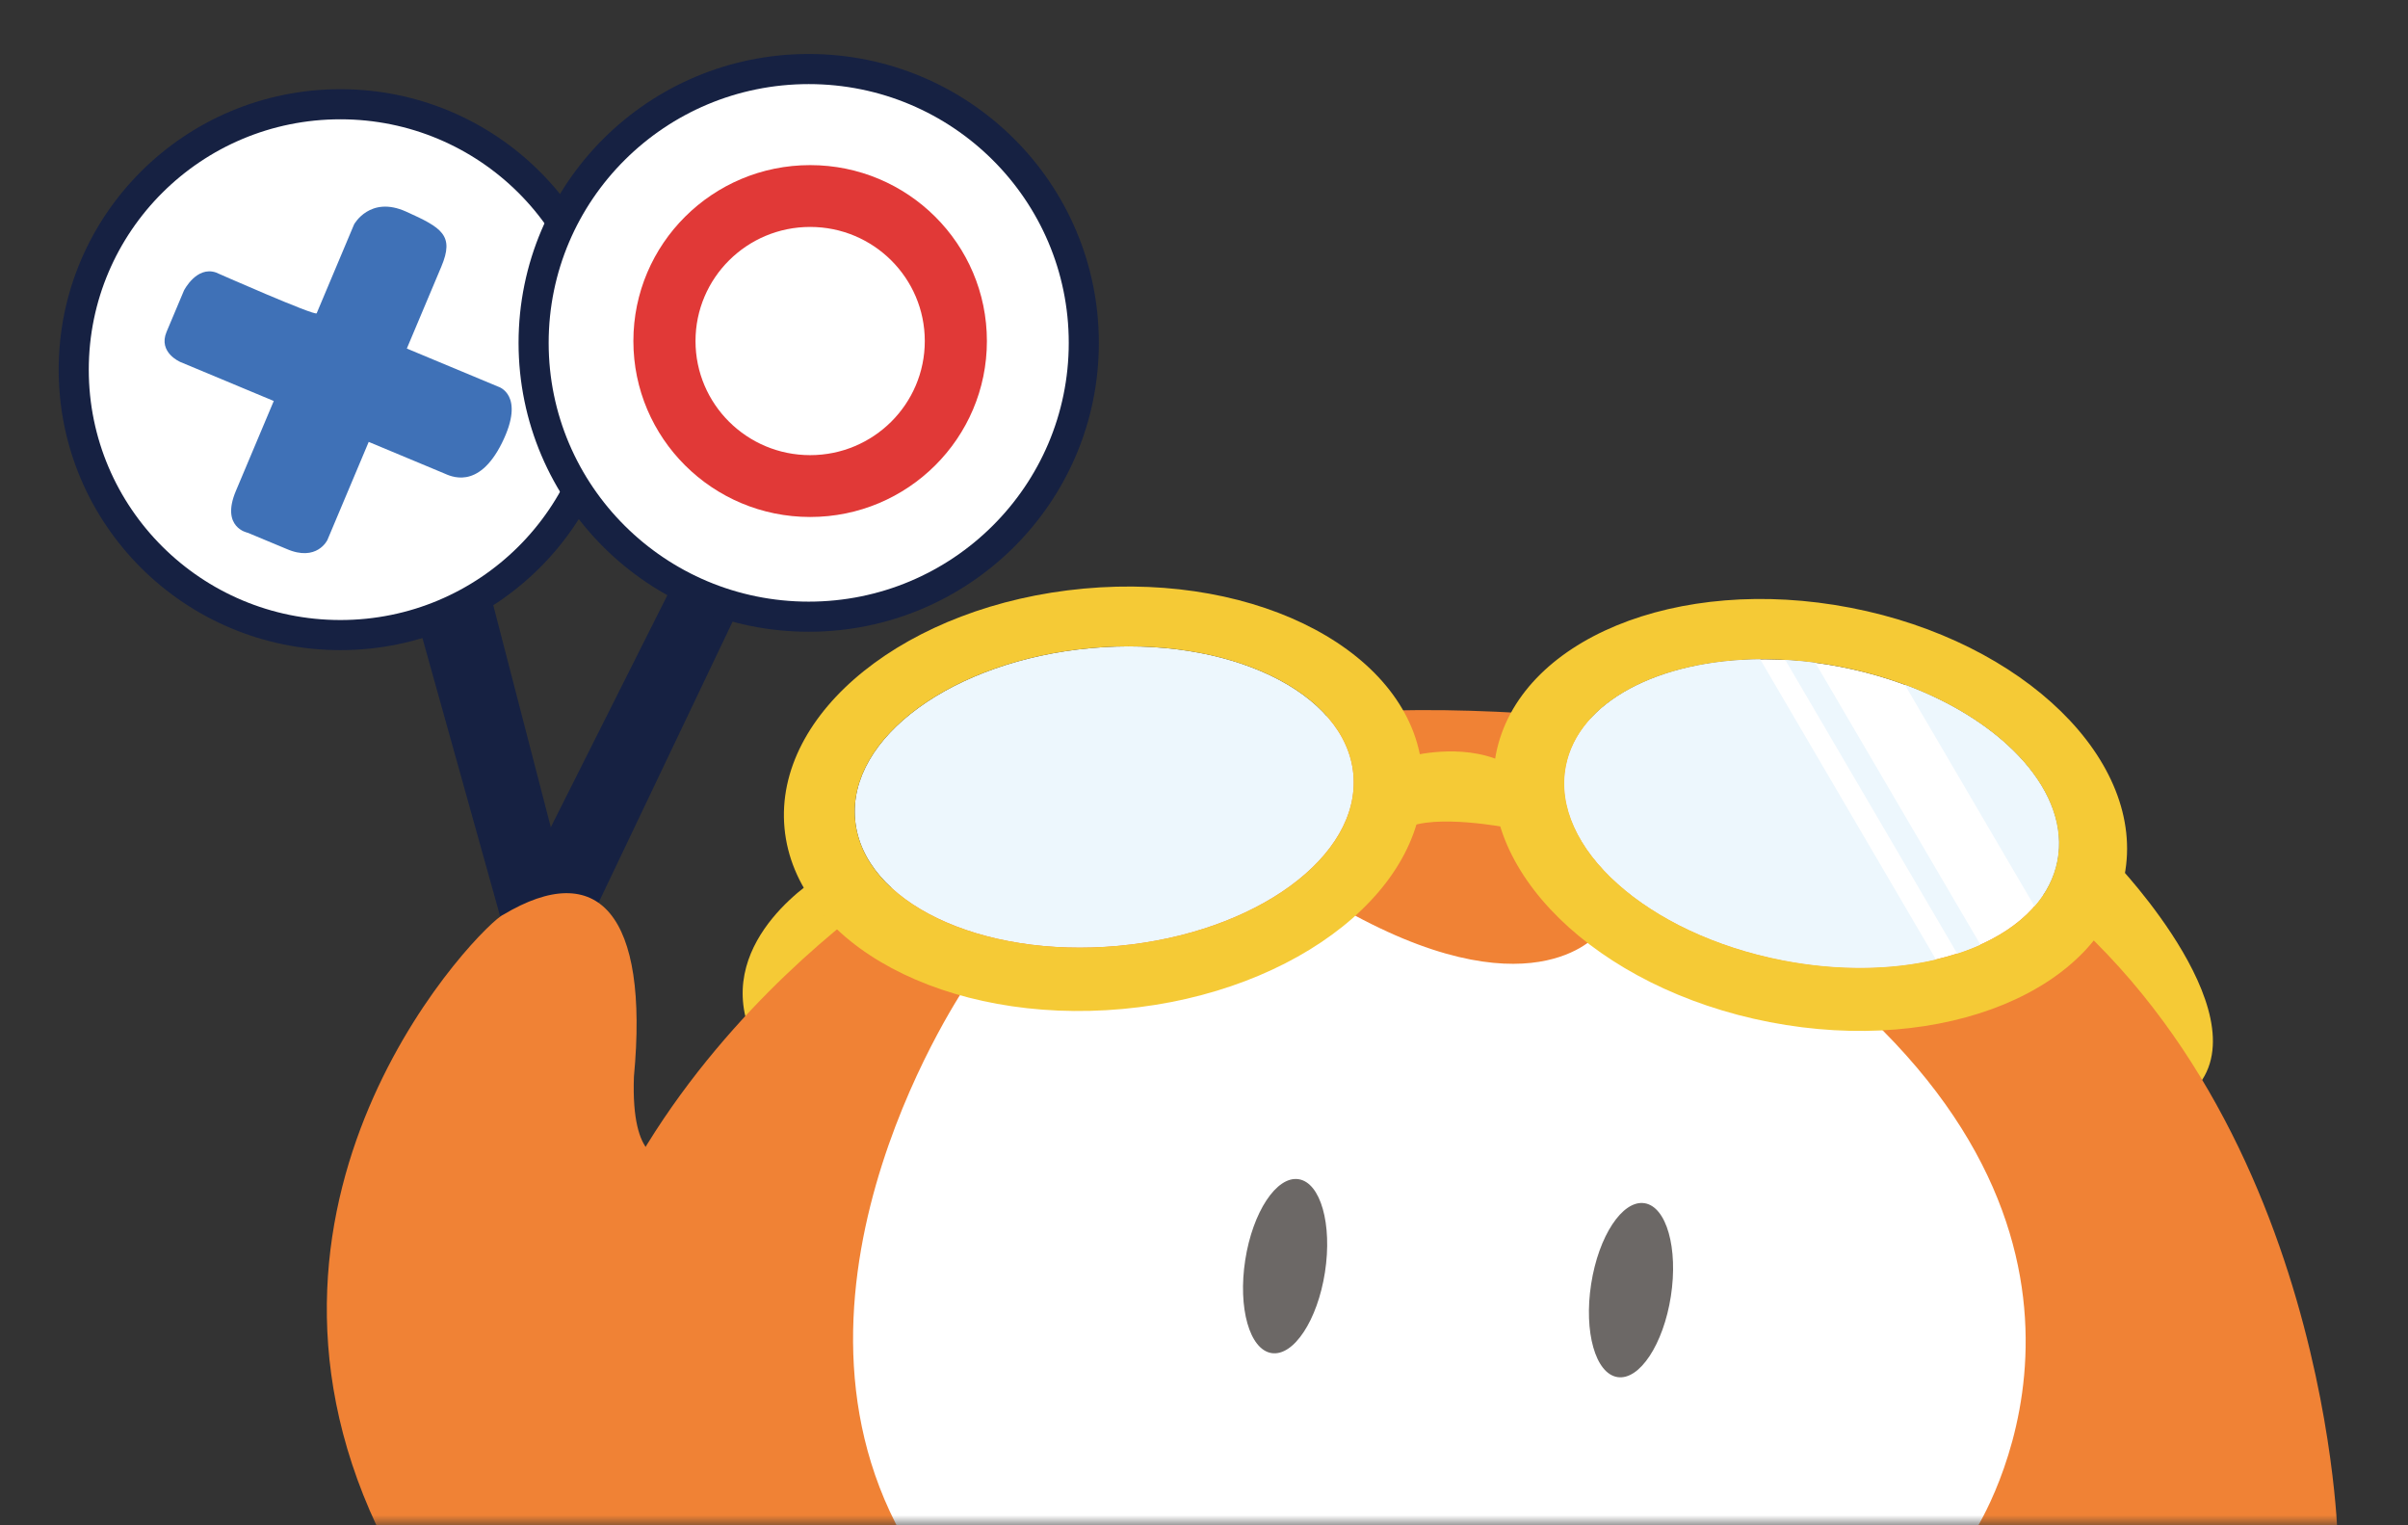 <svg width="120" height="76" viewBox="0 0 120 76" fill="none" xmlns="http://www.w3.org/2000/svg">
<rect x="0" y="0" width="120" height="76" fill="#333333" stroke="none"/>
<mask id="mask0_640_1891" style="mask-type:luminance" maskUnits="userSpaceOnUse" x="0" y="0" width="120" height="76">
<path d="M120 0H0V76H120V0Z" fill="white"/>
</mask>
<g mask="url(#mask0_640_1891)">
<path d="M40.912 43.629C40.912 43.629 35.638 46.734 37.352 51.327L43.549 46.997L40.912 43.629Z" fill="#F5CA36"/>
<path d="M105.431 42.987C105.431 42.987 113.105 50.972 109.141 54.502L102.812 46.751L105.431 42.987Z" fill="#F5CA36"/>
<path d="M116.488 76.487C116.488 76.487 115.875 53.032 98.746 42.441L80.553 35.902C80.553 35.902 69.772 34.729 64.887 35.902L45.346 43.614C45.346 43.614 25.468 55.852 27.49 76.473H115.255L116.488 76.487Z" fill="#F08235"/>
<path d="M98.293 76.49C98.293 76.49 106.858 63.827 93.219 50.745L79.581 46.574C79.581 46.574 76.212 50.663 66.6 45.102L48.196 49.027C48.196 49.027 37.976 63.861 44.943 76.492L98.294 76.49H98.293Z" fill="white"/>
<path d="M70.289 37.679C70.289 37.679 72.785 36.993 74.855 37.941L75.15 41.243C75.15 41.243 71.472 40.524 70.06 41.276L70.289 37.679Z" fill="#F5CA36"/>
<path d="M29.372 48.636L23.971 27.799L20.398 29.453L25.965 49.381L29.372 48.636Z" fill="#162142"/>
<path d="M16.962 31.643C24.3 31.643 30.25 25.722 30.25 18.419C30.25 11.115 24.3 5.194 16.962 5.194C9.623 5.194 3.674 11.115 3.674 18.419C3.674 25.722 9.623 31.643 16.962 31.643Z" fill="white" stroke="#162142" stroke-width="1.5" stroke-miterlimit="10"/>
<path d="M15.781 15.609L17.646 11.179C17.646 11.179 18.434 9.732 20.234 10.542C22.034 11.351 22.65 11.727 21.992 13.287L20.274 17.366L24.827 19.265C24.827 19.265 26.206 19.662 25.016 22.066C23.825 24.469 22.421 23.706 22.118 23.58L18.374 22.018L16.317 26.902C16.317 26.902 15.796 28.018 14.268 27.346L12.341 26.543C12.341 26.543 10.985 26.289 11.755 24.461L13.643 19.979L8.991 18.038C8.991 18.038 7.866 17.569 8.3 16.536L9.169 14.472C9.169 14.472 9.792 13.241 10.765 13.578C10.765 13.578 15.715 15.764 15.78 15.609L15.781 15.609Z" fill="#3F71B7"/>
<path d="M66.028 63.391C66.399 60.998 65.81 58.922 64.713 58.754C63.616 58.585 62.426 60.389 62.055 62.781C61.684 65.174 62.273 67.25 63.37 67.419C64.467 67.587 65.657 65.784 66.028 63.391Z" fill="#6C6866"/>
<path d="M83.266 64.587C83.636 62.194 83.048 60.118 81.951 59.95C80.854 59.781 79.664 61.584 79.293 63.977C78.922 66.37 79.51 68.446 80.608 68.615C81.704 68.783 82.894 66.98 83.266 64.587Z" fill="#6C6866"/>
<path d="M102.518 42.902C103.307 38.864 98.466 34.531 91.707 33.224C84.948 31.917 78.83 34.131 78.042 38.17C77.253 42.208 82.094 46.541 88.853 47.848C95.612 49.154 101.73 46.94 102.518 42.902Z" fill="white"/>
<path d="M55.718 47.129C62.574 46.498 67.823 42.666 67.443 38.57C67.063 34.474 61.196 31.664 54.34 32.295C47.484 32.925 42.234 36.757 42.614 40.853C42.995 44.95 48.861 47.759 55.718 47.129Z" fill="#EDF7FD"/>
<path d="M92.224 30.282C83.575 28.61 75.661 31.876 74.548 37.578C73.435 43.279 79.545 49.257 88.194 50.929C96.844 52.602 104.757 49.335 105.87 43.634C106.983 37.932 100.874 31.954 92.224 30.282ZM102.518 42.9C101.729 46.938 95.611 49.153 88.852 47.846C82.093 46.539 77.253 42.206 78.041 38.168C78.829 34.13 84.947 31.916 91.707 33.222C98.466 34.529 103.306 38.862 102.518 42.9Z" fill="#F5CA36"/>
<path d="M70.868 38.338C70.331 32.555 62.782 28.52 54.009 29.327C45.235 30.134 38.558 35.477 39.095 41.26C39.632 47.044 47.18 51.078 55.953 50.272C64.727 49.465 71.404 44.122 70.868 38.338ZM55.717 47.129C48.861 47.759 42.994 44.95 42.614 40.853C42.233 36.757 47.483 32.925 54.339 32.295C61.196 31.664 67.062 34.474 67.443 38.57C67.823 42.666 62.573 46.498 55.717 47.129Z" fill="#F5CA36"/>
<path d="M24.719 46.652L34.44 27.303L37.431 29.039L28.873 46.982L24.719 46.652Z" fill="#162142"/>
<path d="M40.301 30.727C47.872 30.727 54.01 24.618 54.01 17.083C54.01 9.548 47.872 3.44 40.301 3.44C32.73 3.44 26.592 9.548 26.592 17.083C26.592 24.618 32.73 30.727 40.301 30.727Z" fill="white" stroke="#162142" stroke-width="1.5" stroke-miterlimit="10"/>
<path d="M40.373 8.227C35.508 8.227 31.564 12.151 31.564 16.993C31.564 21.834 35.508 25.759 40.373 25.759C45.237 25.759 49.181 21.834 49.181 16.993C49.181 12.151 45.237 8.227 40.373 8.227ZM40.373 22.678C37.218 22.678 34.66 20.133 34.66 16.993C34.66 13.853 37.218 11.307 40.373 11.307C43.528 11.307 46.086 13.853 46.086 16.993C46.086 20.133 43.528 22.678 40.373 22.678Z" fill="#E13937"/>
<path d="M33.101 57.679C33.101 57.679 31.432 57.995 31.591 53.646C32.354 45.535 29.806 42.745 25.074 45.579C24.121 45.974 10.897 59.238 18.785 76.059L27.489 76.473L35.338 68.31L33.1 57.679H33.101Z" fill="#F08235"/>
<path d="M97.535 47.511C97.939 47.38 98.325 47.231 98.69 47.067L90.465 33.022C89.96 32.955 89.461 32.91 88.969 32.882L97.535 47.511Z" fill="#EDF7FD"/>
<path d="M94.928 34.122L101.387 45.152C101.963 44.489 102.356 43.734 102.519 42.901C103.175 39.539 99.93 35.976 94.928 34.122Z" fill="#EDF7FD"/>
<path d="M87.718 32.851C82.689 32.891 78.67 34.949 78.041 38.169C77.253 42.207 82.093 46.54 88.853 47.846C91.605 48.379 94.252 48.327 96.475 47.805L87.718 32.851Z" fill="#EDF7FD"/>
</g>
</svg>
